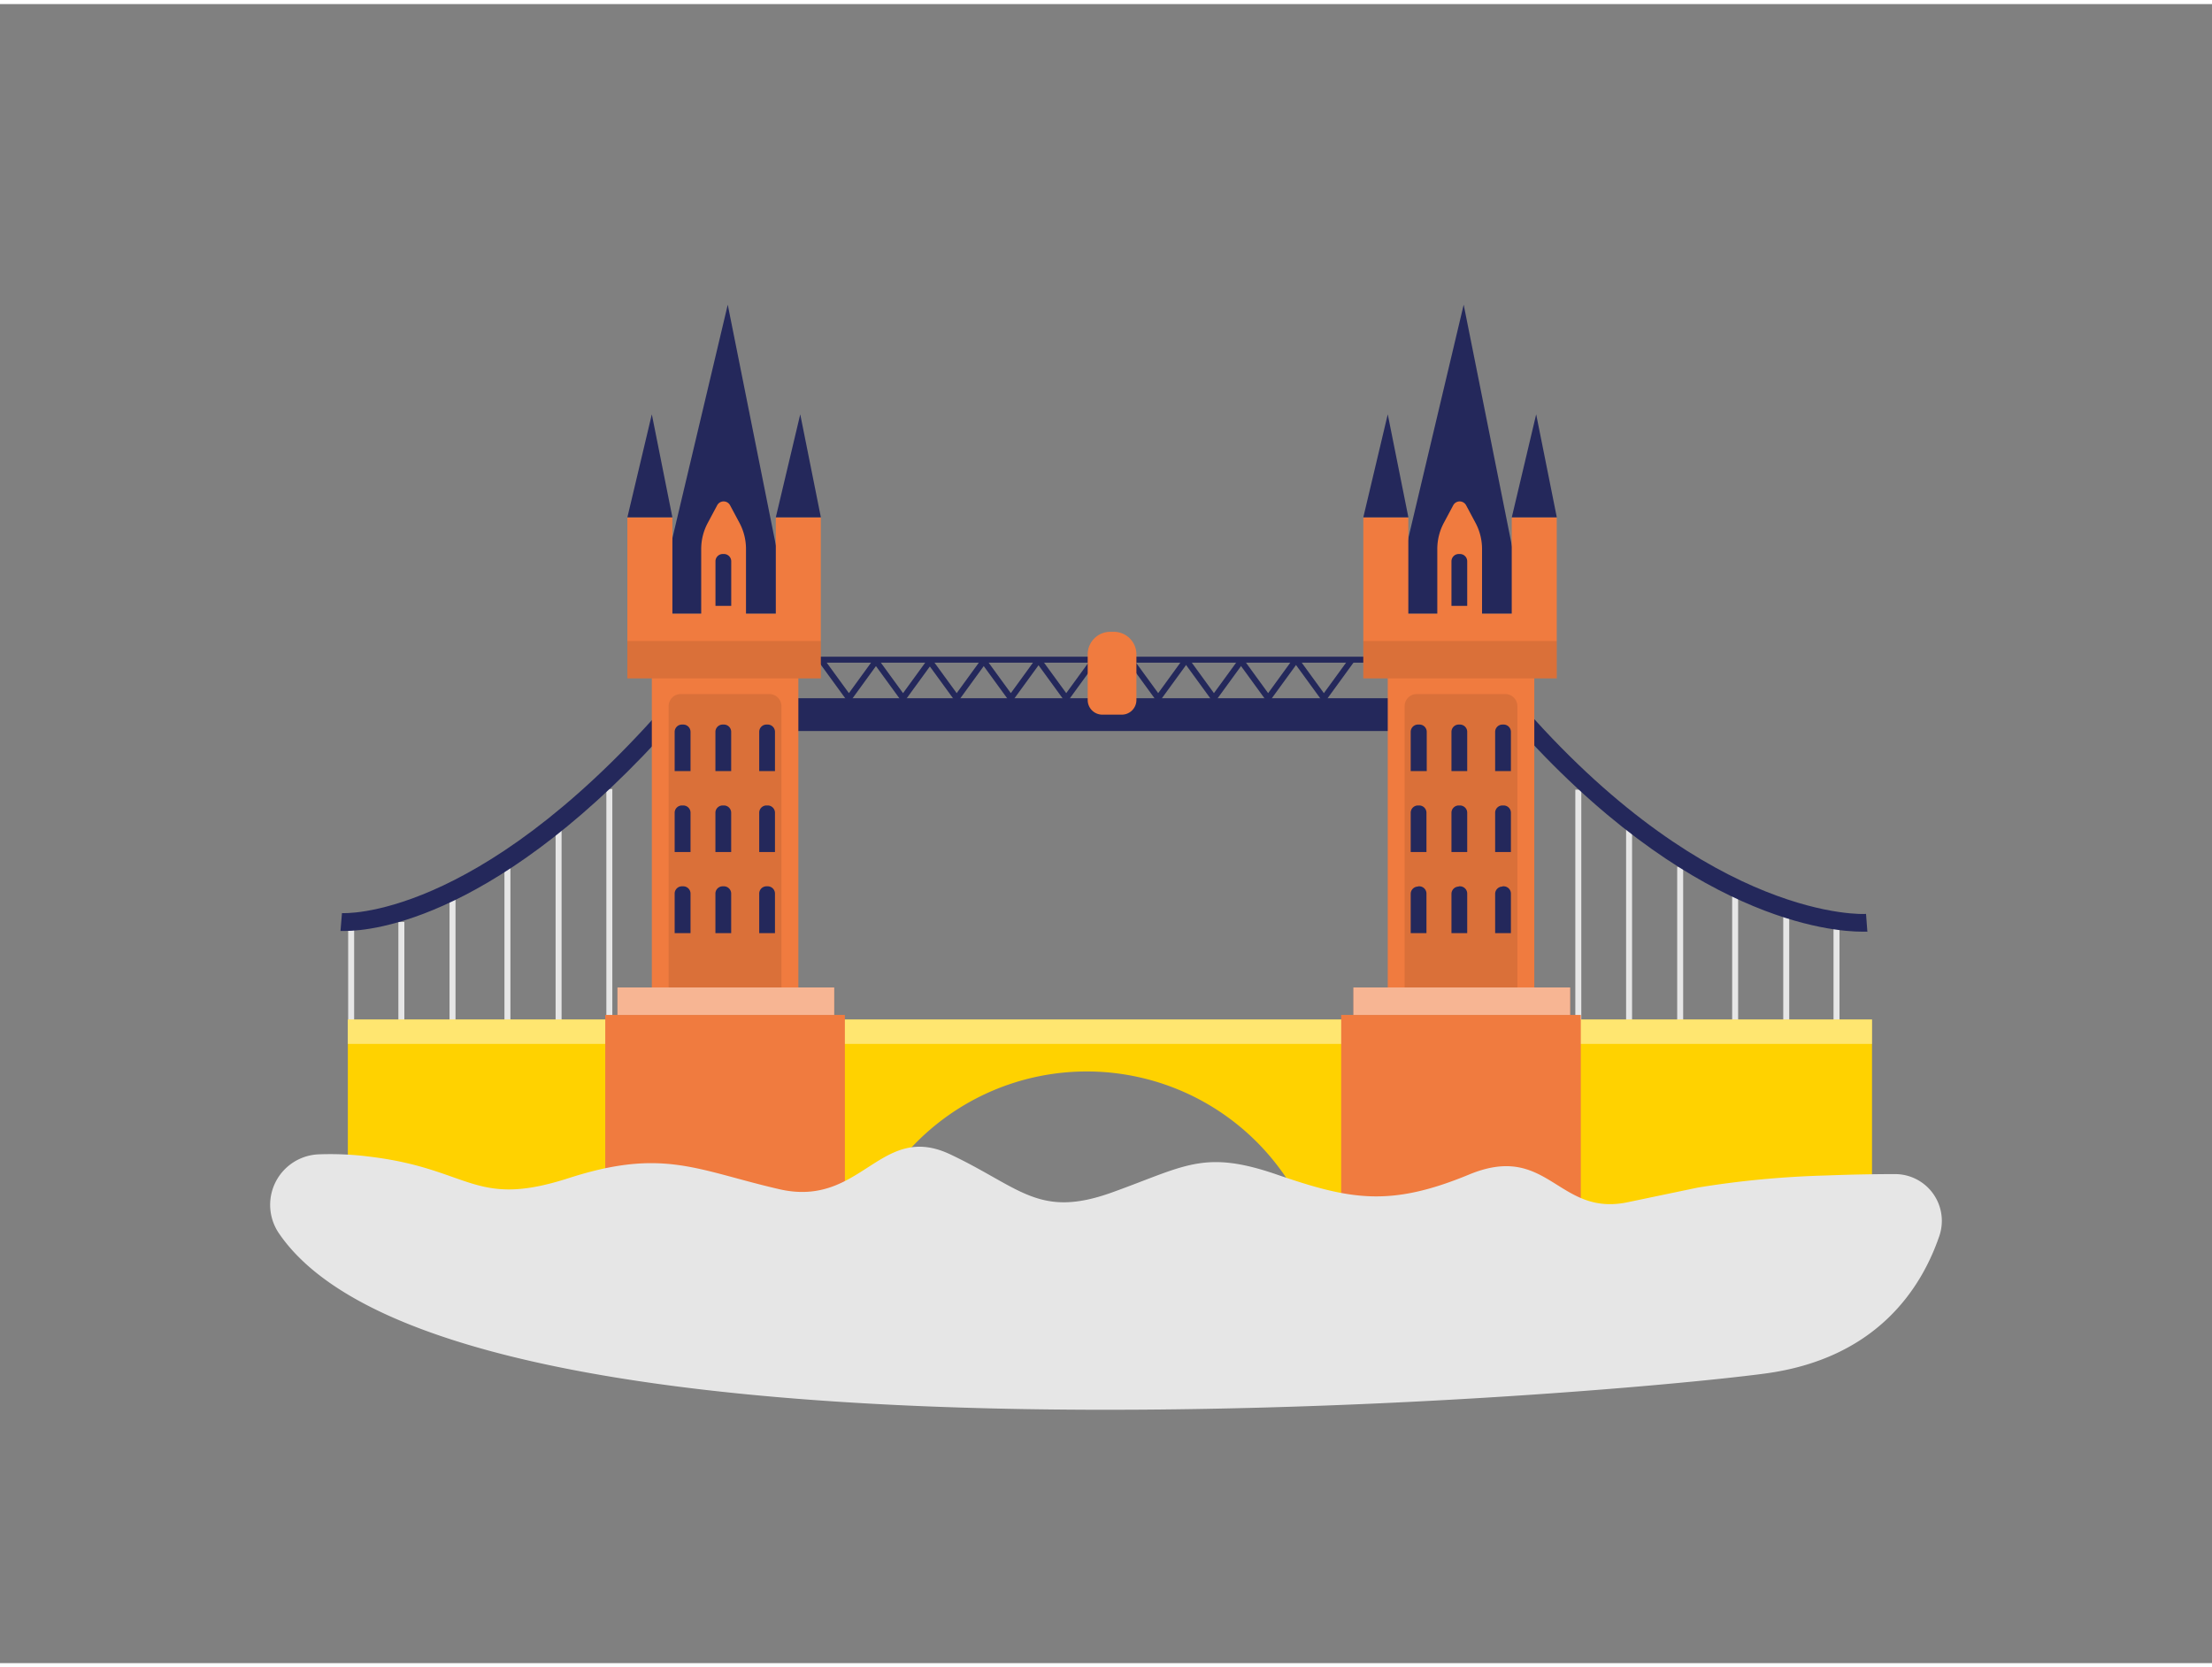 <svg id="Layer_1" data-name="Layer 1" xmlns="http://www.w3.org/2000/svg" viewBox="0 0 400 300" width="406" height="306" class="illustration styles_illustrationTablet__1DWOa"><rect x="0" y="0" width="400" height="300" fill="#808080" stroke="none"/><rect x="331.56" y="166.09" width="1.08" height="22.06" fill="#e6e6e6"></rect><rect x="322.47" y="164.29" width="1.08" height="23.86" fill="#e6e6e6"></rect><rect x="313.23" y="161.22" width="1.08" height="26.93" fill="#e6e6e6"></rect><rect x="303.29" y="156" width="1.08" height="32.15" fill="#e6e6e6"></rect><rect x="294.05" y="148.65" width="1.08" height="39.5" fill="#e6e6e6"></rect><rect x="284.87" y="142.06" width="1.08" height="46.09" fill="#e6e6e6"></rect><path d="M336.7,167.73c-5.37,0-31.38-2-63.22-38l2.43-2.15c33.86,38.35,61.26,37,61.53,36.94l.24,3.24C337.57,167.71,337.24,167.73,336.7,167.73Z" fill="#24285b"></path><rect x="62.96" y="165.97" width="1.08" height="22.06" fill="#e6e6e6"></rect><rect x="72.04" y="165.97" width="1.08" height="22.06" fill="#e6e6e6"></rect><rect x="81.29" y="161.1" width="1.08" height="26.93" fill="#e6e6e6"></rect><rect x="91.22" y="155.88" width="1.08" height="32.15" fill="#e6e6e6"></rect><rect x="100.47" y="148.53" width="1.08" height="39.5" fill="#e6e6e6"></rect><rect x="109.65" y="141.94" width="1.08" height="46.09" fill="#e6e6e6"></rect><path d="M62.9,183.61v40.11H155a43.43,43.43,0,0,1,83.05,0H338.52V183.61Z" fill="#ffd200"></path><rect x="62.9" y="183.61" width="275.62" height="4.42" fill="#fff" opacity="0.44"></rect><rect x="142.77" y="125.52" width="110.48" height="5.93" fill="#24285b"></rect><polygon points="153.51 126.44 148 118.87 148.87 118.23 153.51 124.6 158.14 118.23 159.01 118.87 153.51 126.44" fill="#24285b"></polygon><polygon points="163.3 126.44 157.79 118.87 158.66 118.23 163.3 124.6 167.93 118.23 168.81 118.87 163.3 126.44" fill="#24285b"></polygon><path d="M62.44,167.6c-.48,0-.78,0-.87,0l.27-3.23L61.7,166l.14-1.62c.23,0,24,1.38,57.85-36.92l2.43,2.15C90.32,165.57,67.21,167.6,62.44,167.6Z" fill="#24285b"></path><polygon points="173 126.44 167.49 118.87 168.36 118.23 173 124.6 177.63 118.23 178.5 118.87 173 126.44" fill="#24285b"></polygon><polygon points="182.79 126.44 177.28 118.87 178.15 118.23 182.79 124.6 187.42 118.23 188.3 118.87 182.79 126.44" fill="#24285b"></polygon><polygon points="192.81 126.44 187.3 118.87 188.17 118.23 192.81 124.6 197.44 118.23 198.31 118.87 192.81 126.44" fill="#24285b"></polygon><polygon points="209.44 126.44 203.93 118.87 204.8 118.23 209.44 124.6 214.07 118.23 214.95 118.87 209.44 126.44" fill="#24285b"></polygon><polygon points="219.52 126.44 214.01 118.87 214.89 118.23 219.52 124.6 224.16 118.23 225.03 118.87 219.52 126.44" fill="#24285b"></polygon><polygon points="229.32 126.44 223.81 118.87 224.69 118.23 229.32 124.6 233.95 118.23 234.83 118.87 229.32 126.44" fill="#24285b"></polygon><polygon points="239.4 126.44 233.89 118.87 234.77 118.23 239.4 124.6 244.04 118.23 244.91 118.87 239.4 126.44" fill="#24285b"></polygon><rect x="109.45" y="182.79" width="43.33" height="38.36" fill="#f07b3f"></rect><rect x="117.87" y="110.2" width="26.5" height="72.59" fill="#f07b3f"></rect><rect x="111.66" y="177.82" width="39.19" height="4.97" fill="#f07b3f"></rect><rect x="111.66" y="177.82" width="39.19" height="4.97" fill="#fff" opacity="0.44"></rect><polygon points="118.36 110.2 131.6 54.36 142.77 110.2 118.36 110.2" fill="#24285b"></polygon><rect x="113.45" y="92.81" width="8.14" height="29.12" fill="#f07b3f"></rect><polygon points="113.45 92.81 117.87 74.18 121.59 92.81 113.45 92.81" fill="#24285b"></polygon><path d="M123.11,124.76h16a2.2,2.2,0,0,1,2.2,2.2v50.86a0,0,0,0,1,0,0H120.91a0,0,0,0,1,0,0V127A2.2,2.2,0,0,1,123.11,124.76Z" opacity="0.09"></path><rect x="142.77" y="118.01" width="107.84" height="1.08" fill="#24285b"></rect><rect x="140.29" y="92.81" width="8.14" height="29.12" fill="#f07b3f"></rect><polygon points="140.29 92.81 144.71 74.18 148.44 92.81 140.29 92.81" fill="#24285b"></polygon><path d="M134.9,112h-8.1V98.53a10,10,0,0,1,1.18-4.7l1.71-3.2a1.32,1.32,0,0,1,2.33,0l1.71,3.2a10,10,0,0,1,1.17,4.7Z" fill="#f07b3f"></path><path d="M130.7,99.44h.21a1.32,1.32,0,0,1,1.32,1.32v8.06a0,0,0,0,1,0,0h-2.85a0,0,0,0,1,0,0v-8.06a1.32,1.32,0,0,1,1.32-1.32Z" fill="#24285b"></path><path d="M123.34,130.28h.21a1.32,1.32,0,0,1,1.32,1.32v7.1a0,0,0,0,1,0,0H122a0,0,0,0,1,0,0v-7.1A1.32,1.32,0,0,1,123.34,130.28Z" fill="#24285b"></path><path d="M130.69,130.28h.21a1.32,1.32,0,0,1,1.32,1.32v7.1a0,0,0,0,1,0,0h-2.85a0,0,0,0,1,0,0v-7.1A1.32,1.32,0,0,1,130.69,130.28Z" fill="#24285b"></path><path d="M138.61,130.28h.21a1.32,1.32,0,0,1,1.32,1.32v7.1a0,0,0,0,1,0,0h-2.85a0,0,0,0,1,0,0v-7.1A1.32,1.32,0,0,1,138.61,130.28Z" fill="#24285b"></path><path d="M123.34,144.91h.21a1.32,1.32,0,0,1,1.32,1.32v7.1a0,0,0,0,1,0,0H122a0,0,0,0,1,0,0v-7.1A1.32,1.32,0,0,1,123.34,144.91Z" fill="#24285b"></path><path d="M130.69,144.91h.21a1.32,1.32,0,0,1,1.32,1.32v7.1a0,0,0,0,1,0,0h-2.85a0,0,0,0,1,0,0v-7.1a1.32,1.32,0,0,1,1.32-1.32Z" fill="#24285b"></path><path d="M138.61,144.91h.21a1.32,1.32,0,0,1,1.32,1.32v7.1a0,0,0,0,1,0,0h-2.85a0,0,0,0,1,0,0v-7.1A1.32,1.32,0,0,1,138.61,144.91Z" fill="#24285b"></path><path d="M123.34,159.53h.21a1.32,1.32,0,0,1,1.32,1.32V168a0,0,0,0,1,0,0H122a0,0,0,0,1,0,0v-7.1A1.32,1.32,0,0,1,123.34,159.53Z" fill="#24285b"></path><path d="M130.69,159.53h.21a1.32,1.32,0,0,1,1.32,1.32V168a0,0,0,0,1,0,0h-2.85a0,0,0,0,1,0,0v-7.1A1.32,1.32,0,0,1,130.69,159.53Z" fill="#24285b"></path><path d="M138.61,159.53h.21a1.32,1.32,0,0,1,1.32,1.32V168a0,0,0,0,1,0,0h-2.85a0,0,0,0,1,0,0v-7.1A1.32,1.32,0,0,1,138.61,159.53Z" fill="#24285b"></path><rect x="113.45" y="115.17" width="34.98" height="6.76" opacity="0.09"></rect><rect x="242.53" y="182.79" width="43.33" height="38.36" fill="#f07b3f"></rect><rect x="250.95" y="110.2" width="26.5" height="72.59" fill="#f07b3f"></rect><rect x="244.74" y="177.82" width="39.19" height="4.97" fill="#f07b3f"></rect><rect x="244.74" y="177.82" width="39.19" height="4.97" fill="#fff" opacity="0.44"></rect><polygon points="251.44 110.2 264.68 54.36 275.85 110.2 251.44 110.2" fill="#24285b"></polygon><rect x="246.53" y="92.81" width="8.14" height="29.12" fill="#f07b3f"></rect><polygon points="246.53 92.81 250.95 74.18 254.68 92.81 246.53 92.81" fill="#24285b"></polygon><path d="M256.19,124.76h16a2.2,2.2,0,0,1,2.2,2.2v50.86a0,0,0,0,1,0,0H254a0,0,0,0,1,0,0V127A2.2,2.2,0,0,1,256.19,124.76Z" opacity="0.09"></path><rect x="273.37" y="92.81" width="8.14" height="29.12" fill="#f07b3f"></rect><polygon points="273.38 92.81 277.79 74.18 281.52 92.81 273.38 92.81" fill="#24285b"></polygon><path d="M268,112h-8.09V98.53a10,10,0,0,1,1.17-4.7l1.71-3.2a1.32,1.32,0,0,1,2.33,0l1.71,3.2a10,10,0,0,1,1.17,4.7Z" fill="#f07b3f"></path><path d="M263.78,99.44H264a1.32,1.32,0,0,1,1.32,1.32v8.06a0,0,0,0,1,0,0h-2.85a0,0,0,0,1,0,0v-8.06A1.32,1.32,0,0,1,263.78,99.44Z" fill="#24285b"></path><path d="M256.42,130.28h.21A1.32,1.32,0,0,1,258,131.6v7.1a0,0,0,0,1,0,0H255.1a0,0,0,0,1,0,0v-7.1A1.32,1.32,0,0,1,256.42,130.28Z" fill="#24285b"></path><path d="M263.77,130.28H264a1.32,1.32,0,0,1,1.32,1.32v7.1a0,0,0,0,1,0,0h-2.85a0,0,0,0,1,0,0v-7.1A1.32,1.32,0,0,1,263.77,130.28Z" fill="#24285b"></path><path d="M271.69,130.28h.21a1.32,1.32,0,0,1,1.32,1.32v7.1a0,0,0,0,1,0,0h-2.85a0,0,0,0,1,0,0v-7.1A1.32,1.32,0,0,1,271.69,130.28Z" fill="#24285b"></path><path d="M256.42,144.91h.21a1.32,1.32,0,0,1,1.32,1.32v7.1a0,0,0,0,1,0,0H255.1a0,0,0,0,1,0,0v-7.1a1.32,1.32,0,0,1,1.32-1.32Z" fill="#24285b"></path><path d="M263.77,144.91H264a1.32,1.32,0,0,1,1.32,1.32v7.1a0,0,0,0,1,0,0h-2.85a0,0,0,0,1,0,0v-7.1A1.32,1.32,0,0,1,263.77,144.91Z" fill="#24285b"></path><path d="M271.69,144.91h.21a1.32,1.32,0,0,1,1.32,1.32v7.1a0,0,0,0,1,0,0h-2.85a0,0,0,0,1,0,0v-7.1A1.32,1.32,0,0,1,271.69,144.91Z" fill="#24285b"></path><path d="M256.42,159.53h.21a1.32,1.32,0,0,1,1.32,1.32V168a0,0,0,0,1,0,0H255.1a0,0,0,0,1,0,0v-7.1a1.32,1.32,0,0,1,1.32-1.32Z" fill="#24285b"></path><path d="M263.77,159.53H264a1.32,1.32,0,0,1,1.32,1.32V168a0,0,0,0,1,0,0h-2.85a0,0,0,0,1,0,0v-7.1a1.32,1.32,0,0,1,1.32-1.32Z" fill="#24285b"></path><path d="M271.69,159.53h.21a1.32,1.32,0,0,1,1.32,1.32V168a0,0,0,0,1,0,0h-2.85a0,0,0,0,1,0,0v-7.1a1.32,1.32,0,0,1,1.32-1.32Z" fill="#24285b"></path><rect x="246.53" y="115.17" width="34.98" height="6.76" opacity="0.09"></rect><path d="M50.4,222.22A9.14,9.14,0,0,1,57.57,208a55.8,55.8,0,0,1,9.38.43c18.21,2.21,18.77,9.39,35.88,3.87s23.18-1.44,38.08,2S159.13,202,171.83,208s16,11.65,29.25,6.89,16.56-7.8,29.81-3.24,20.42,5.93,34.77,0,16,7.69,28.71,5L307.06,214a172.53,172.53,0,0,1,23.19-2.18c4.92-.19,9.06-.25,12.4-.25a8.46,8.46,0,0,1,8.05,11.17c-3.24,9.5-11.34,22.18-31.49,24.89C288.09,251.79,82.12,269.09,50.4,222.22Z" fill="#e6e6e6"></path><path d="M200.76,113.51h.66a4.08,4.08,0,0,1,4.08,4.08v8.25a2.65,2.65,0,0,1-2.65,2.65h-3.51a2.65,2.65,0,0,1-2.65-2.65v-8.25a4.08,4.08,0,0,1,4.08-4.08Z" fill="#f07b3f"></path></svg>